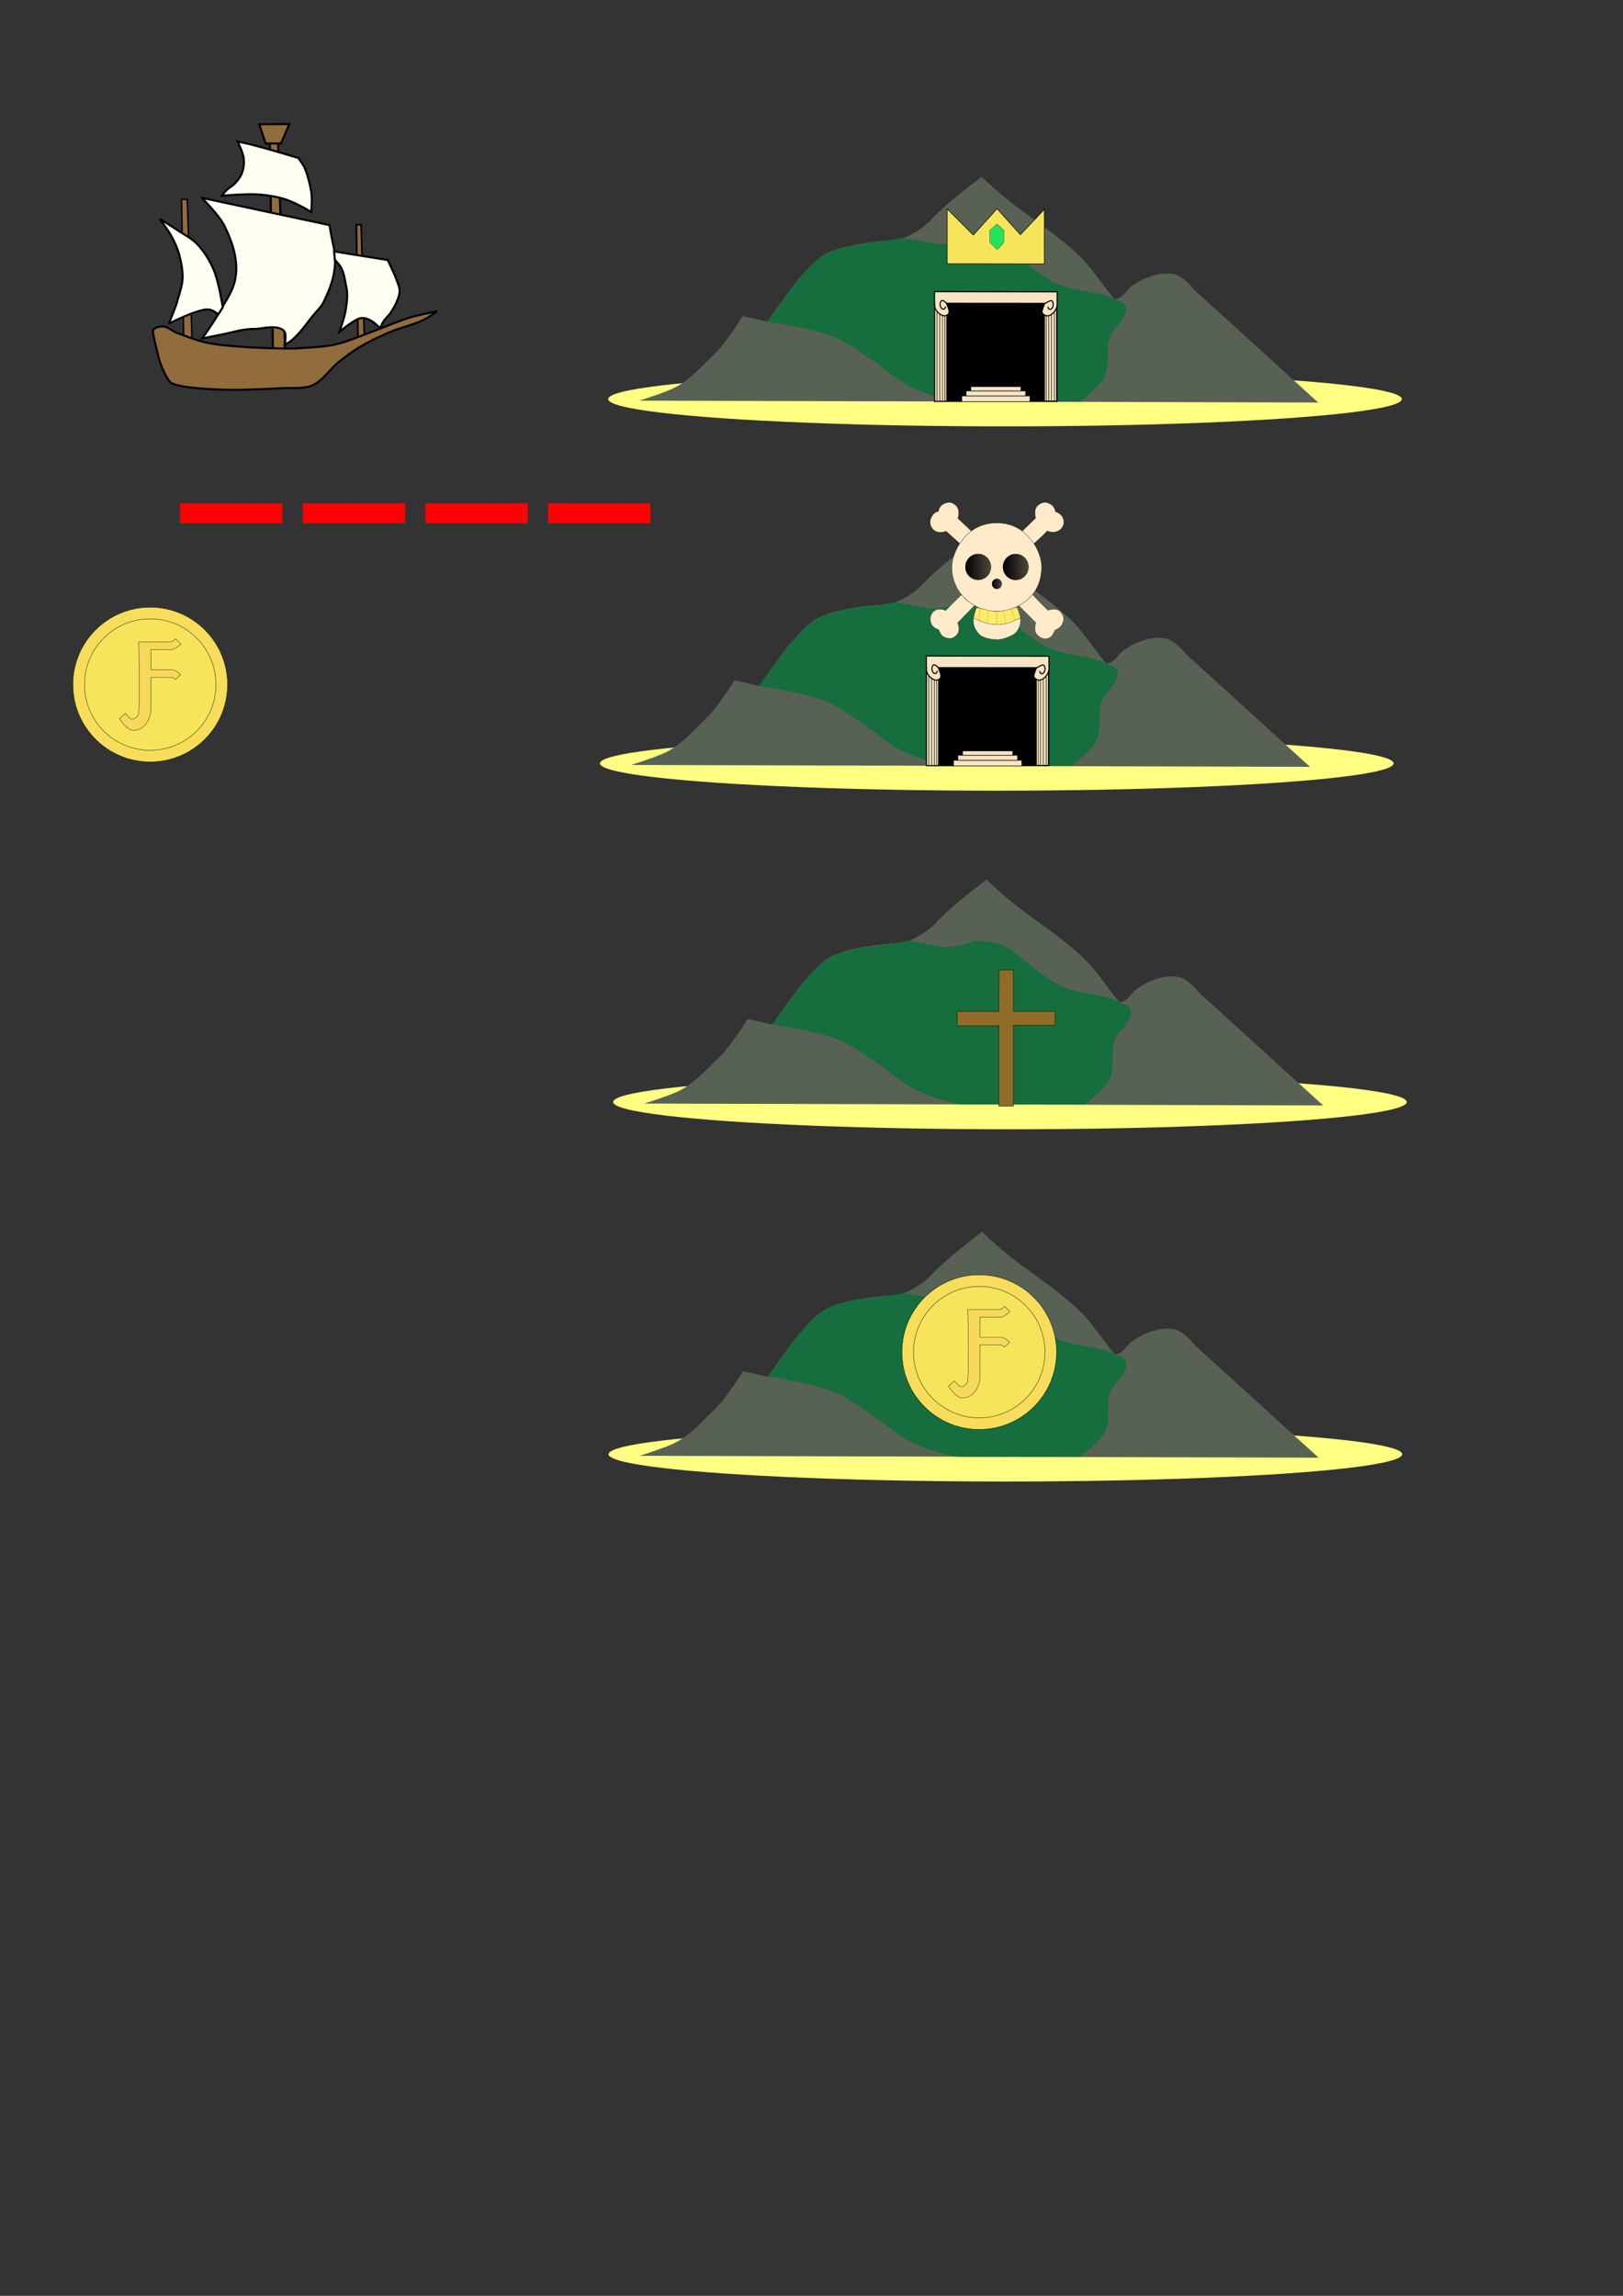 <?xml version="1.0" encoding="UTF-8" standalone="no"?>
<!-- Created with Inkscape (http://www.inkscape.org/) -->

<svg
   width="210mm"
   height="297mm"
   viewBox="0 0 210 297"
   version="1.1"
   id="svg19094"
   xml:space="preserve"
   sodipodi:docname="Nový dokument 3.2023_04_02_13_50_54.0.svg"
   inkscape:version="1.2.1 (9c6d41e410, 2022-07-14)"
   inkscape:export-filename="Desktop\PirateRPG_Mockup\Shop_Island_Map.svg"
   inkscape:export-xdpi="96"
   inkscape:export-ydpi="96"
   xmlns:inkscape="http://www.inkscape.org/namespaces/inkscape"
   xmlns:sodipodi="http://sodipodi.sourceforge.net/DTD/sodipodi-0.dtd"
   xmlns:xlink="http://www.w3.org/1999/xlink"
   xmlns="http://www.w3.org/2000/svg"
   xmlns:svg="http://www.w3.org/2000/svg"><rect x="0" y="0" width="210" height="297" fill="#333333" stroke="none"/><sodipodi:namedview
     id="namedview19096"
     pagecolor="#ffffff"
     bordercolor="#000000"
     borderopacity="0.25"
     inkscape:showpageshadow="2"
     inkscape:pageopacity="0.0"
     inkscape:pagecheckerboard="0"
     inkscape:deskcolor="#d1d1d1"
     inkscape:document-units="mm"
     showgrid="false"
     inkscape:lockguides="true"
     inkscape:zoom="1.087256"
     inkscape:cx="396.41078"
     inkscape:cy="349.5037"
     inkscape:window-width="1920"
     inkscape:window-height="1017"
     inkscape:window-x="-8"
     inkscape:window-y="-8"
     inkscape:window-maximized="1"
     inkscape:current-layer="layer1" /><defs
     id="defs19091"><linearGradient
       inkscape:collect="always"
       id="linearGradient64510"><stop
         style="stop-color:#000000;stop-opacity:1;"
         offset="0"
         id="stop64506" /><stop
         style="stop-color:#000000;stop-opacity:0.69;"
         offset="1"
         id="stop64508" /></linearGradient><linearGradient
       inkscape:collect="always"
       id="linearGradient64502"><stop
         style="stop-color:#000000;stop-opacity:1;"
         offset="0"
         id="stop64498" /><stop
         style="stop-color:#000000;stop-opacity:0.69;"
         offset="1"
         id="stop64500" /></linearGradient><linearGradient
       inkscape:collect="always"
       id="linearGradient64494"><stop
         style="stop-color:#000000;stop-opacity:1;"
         offset="0"
         id="stop64490" /><stop
         style="stop-color:#000000;stop-opacity:0.69;"
         offset="1"
         id="stop64492" /></linearGradient><linearGradient
       inkscape:collect="always"
       xlink:href="#linearGradient64494"
       id="linearGradient64496"
       x1="304.453"
       y1="-11.715"
       x2="317.582"
       y2="-11.715"
       gradientUnits="userSpaceOnUse" /><linearGradient
       inkscape:collect="always"
       xlink:href="#linearGradient64502"
       id="linearGradient64504"
       x1="318.896"
       y1="-33.989"
       x2="352.889"
       y2="-33.989"
       gradientUnits="userSpaceOnUse" /><linearGradient
       inkscape:collect="always"
       xlink:href="#linearGradient64510"
       id="linearGradient64512"
       x1="269.317"
       y1="-34.083"
       x2="303.31"
       y2="-34.083"
       gradientUnits="userSpaceOnUse" /></defs><g
     inkscape:label="Vrstva 1"
     inkscape:groupmode="layer"
     id="layer1"><path
       id="rect20905-9"
       style="vector-effect:non-scaling-stroke;fill:#916c3d;fill-opacity:1;stroke:#000000;stroke-width:0.184;stroke-dasharray:none;stroke-opacity:1;-inkscape-stroke:hairline"
       d="m 23.498,25.776 0.733,0.015 0.63,18.496 -1.09,-0.011 z"
       sodipodi:nodetypes="ccccc" /><path
       id="rect20905-9-0"
       style="vector-effect:non-scaling-stroke;fill:#916c3d;fill-opacity:1;stroke:#000000;stroke-width:0.225;stroke-dasharray:none;stroke-opacity:1;-inkscape-stroke:hairline"
       d="m 46.108,29.068 0.623,0.013 0.448,15.431 -0.84,0.26 z"
       sodipodi:nodetypes="ccccc" /><path
       id="rect20905"
       style="vector-effect:non-scaling-stroke;fill:#916c3d;fill-opacity:1;stroke:#000000;stroke-width:0.265;stroke-opacity:1;-inkscape-stroke:hairline"
       d="m 34.918,18.476 1.054,0.022 0.905,26.581 -1.567,-0.015 z"
       sodipodi:nodetypes="ccccc" /><path
       style="vector-effect:non-scaling-stroke;fill:#916c3d;fill-opacity:1;stroke:#000000;stroke-width:0.265;stroke-dasharray:none;stroke-opacity:1;-inkscape-stroke:hairline"
       d="m 19.797,42.764 c -0.077,0.289 0.454,2.432 0.837,3.861 0.211,0.789 1.079,2.663 1.475,2.892 1.454,0.84 7.404,0.92 8.017,0.92 2.535,0 6.888,-0.251 7.131,-0.251 0.243,0 2.149,0.11 3.103,-0.304 1.437,-0.624 2.302,-2.129 3.529,-3.103 0.82,-0.651 1.658,-1.285 2.555,-1.825 1.243,-0.748 2.562,-1.371 3.894,-1.947 1.507,-0.652 3.156,-0.965 4.624,-1.703 0.563,-0.283 1.582,-1.034 1.582,-1.034 0,0 -2.332,0.45 -3.468,0.791 -1.66,0.498 -3.237,1.238 -4.867,1.825 -1.635,0.589 -3.23,1.331 -4.928,1.703 -1.592,0.35 -4.502,0.426 -4.867,0.487 -0.365,0.061 -4.466,-0.022 -6.692,-0.183 -1.731,-0.125 -3.477,-0.232 -5.171,-0.608 -1.243,-0.276 -2.297,-0.737 -3.624,-1.203 -0.668,-0.234 -1.24,-0.893 -1.947,-0.852 -0.281,0.016 -1.07,0.116 -1.182,0.533 z"
       id="path20791"
       sodipodi:nodetypes="sssssssssscsssssssss" /><path
       style="vector-effect:non-scaling-stroke;fill:#fffff2;fill-opacity:1;stroke:#000000;stroke-width:0.265;stroke-dasharray:none;stroke-opacity:1;-inkscape-stroke:hairline"
       d="m 26.112,25.596 16.519,3.528 c 0,0 0.274,1.643 0.516,2.71 0.178,0.784 0.229,1.606 0.194,2.409 -0.073,1.666 -0.728,3.3 -1.441,4.775 -0.376,0.777 -0.81,1.065 -1.592,2.043 -0.619,0.775 -1.352,1.874 -2.452,2.861 -0.529,0.475 -1.032,0.645 -1.032,0.645 0,0 0.326,-1.343 -0.086,-1.764 -0.855,-0.873 -2.947,-0.258 -3.657,-0.258 -1.85,0 -2.868,0.447 -4.302,0.71 -0.84,0.154 -2.624,0.538 -2.624,0.538 0,0 1.324,-1.854 1.893,-2.839 1.444,-2.501 2.312,-3.559 2.495,-5.592 0.189,-2.103 -0.568,-4.26 -1.506,-6.152 -0.688,-1.388 -2.925,-3.614 -2.925,-3.614 z"
       id="path20847"
       sodipodi:nodetypes="ccssssscssscsssc" /><path
       style="vector-effect:non-scaling-stroke;fill:#fffff2;fill-opacity:1;stroke:#000000;stroke-width:0.265;stroke-dasharray:none;stroke-opacity:1;-inkscape-stroke:hairline"
       d="m 28.679,25.334 c 0.183,-0.03 3.146,-0.29 4.715,-0.183 1.161,0.079 2.324,0.27 3.437,0.608 0.795,0.241 1.541,0.628 2.281,1.004 0.397,0.201 1.156,0.669 1.156,0.669 0,0 0.151,-1.722 0.015,-2.555 -0.166,-1.02 -0.428,-2.011 -0.783,-2.981 -0.187,-0.511 -0.905,-1.46 -0.905,-1.46 0,0 -3.011,-0.882 -3.194,-0.943 -0.183,-0.061 -2.951,-0.821 -3.133,-0.852 -0.183,-0.03 -1.521,-0.335 -1.521,-0.335 0,0 0.706,1.419 0.791,2.19 0.071,0.64 -0.014,1.315 -0.243,1.916 -0.198,0.518 -0.563,0.965 -0.943,1.369 -0.282,0.3 -0.673,0.478 -0.973,0.76 -0.256,0.241 -0.7,0.791 -0.7,0.791 z"
       id="path20849"
       sodipodi:nodetypes="cssscsscsscssssc" /><path
       style="vector-effect:non-scaling-stroke;fill:#916c3d;fill-opacity:1;stroke:#000000;stroke-width:0.265;stroke-dasharray:none;stroke-opacity:1;-inkscape-stroke:hairline"
       d="m 34.361,18.552 1.99,0.011 1.097,-2.517 -3.904,0.032 z"
       id="path20851"
       sodipodi:nodetypes="ccccc" /><path
       style="vector-effect:non-scaling-stroke;fill:#fffff2;fill-opacity:1;stroke:#000000;stroke-width:0.265;stroke-dasharray:none;stroke-opacity:1;-inkscape-stroke:hairline"
       d="m 21.853,41.857 c 0,0 2.385,-1.182 3.657,-1.549 0.516,-0.149 1.061,-0.343 1.592,-0.258 0.431,0.069 1.161,0.602 1.161,0.602 l 0.559,-0.903 c 0,0 -0.513,-3.299 -1.161,-4.818 -0.521,-1.222 -1.233,-2.395 -2.151,-3.355 -0.704,-0.736 -1.649,-1.196 -2.495,-1.764 -0.776,-0.521 -2.366,-1.506 -2.366,-1.506 0,0 1.08,1.416 1.506,2.194 0.425,0.778 0.8,1.596 1.032,2.452 0.285,1.047 0.487,2.143 0.43,3.226 -0.051,0.972 -0.688,2.667 -0.688,2.839 0,0.172 -1.075,2.839 -1.075,2.839 z"
       id="path21169"
       sodipodi:nodetypes="cssccssscssssc" /><path
       style="vector-effect:non-scaling-stroke;fill:#fffff2;fill-opacity:1;stroke:#000000;stroke-width:0.265;stroke-dasharray:none;stroke-opacity:1;-inkscape-stroke:hairline"
       d="m 50.16,33.64 c 0,0 0.843,1.693 1.161,2.581 0.166,0.462 0.387,0.929 0.387,1.42 0,0.49 -0.199,0.966 -0.387,1.42 -0.221,0.534 -0.527,1.033 -0.86,1.506 -0.228,0.324 -0.552,0.575 -0.774,0.903 -0.208,0.308 -0.516,0.989 -0.516,0.989 0,0 -0.639,-0.667 -1.075,-0.925 -0.398,-0.236 -0.874,-0.446 -1.334,-0.387 -0.529,0.067 -0.944,0.397 -1.377,0.667 -0.494,0.308 -1.463,1.118 -1.463,1.118 0,0 0.646,-1.826 0.796,-2.753 0.161,-0.992 0.311,-2.051 0.097,-3.033 -0.224,-1.026 -0.259,-1.762 -0.71,-2.57 -0.198,-0.355 -0.785,-0.979 -0.785,-0.979 l -0.086,-1.075 c 0,0 1.749,0.288 2.624,0.43 1.433,0.232 4.302,0.688 4.302,0.688 z"
       id="path21323"
       sodipodi:nodetypes="cssssscssscsssccsc" /><g
       id="g6821"
       inkscape:export-filename="Desktop\PirateRPG_Mockup\King_Island_Map.svg"
       inkscape:export-xdpi="96"
       inkscape:export-ydpi="96"><ellipse
         style="fill:#ffff82;fill-opacity:1;stroke:none;stroke-width:0.132;stroke-dasharray:none;stroke-opacity:1"
         id="path5099"
         cx="130.037"
         cy="51.628"
         rx="51.347"
         ry="3.529" /><g
         id="g24175"
         transform="translate(215.093,130.432)"
         style="stroke:none"><path
           style="fill:#586254;fill-opacity:1;stroke:none;stroke-width:0.265;stroke-dasharray:none;stroke-opacity:1"
           d="m -132.382,-78.602 87.849,0.243 -16.061,-14.601 c 0,0 -1.299,-1.746 -2.604,-2.003 -1.815,-0.358 -3.815,0.434 -5.354,1.46 -0.77,0.513 -1.307,1.76 -2.263,1.76 -0.355,0 -2.736,-3.737 -4.38,-5.354 -3.17,-3.118 -7.066,-5.406 -10.464,-8.274 -0.834,-0.704 -2.433,-2.19 -2.433,-2.19 0,0 -4.55,3.381 -6.57,5.597 -1.031,1.131 -2.92,2.19 -3.894,2.434 -0.973,0.243 -6.817,0.385 -9.734,1.947 -1.821,0.974 -4.38,4.38 -4.38,4.38 l -3.164,4.38 -3.164,-0.73 c 0,0 -2.145,3.528 -3.772,5.05 -1.698,1.587 -2.828,3.022 -4.867,4.137 -1.21,0.661 -4.745,1.764 -4.745,1.764 z"
           id="path22063"
           sodipodi:nodetypes="cccssssscssscccssc" /><path
           style="fill:#166d3d;fill-opacity:1;stroke:none;stroke-width:0.265;stroke-dasharray:none;stroke-opacity:1"
           d="m -115.834,-88.823 c 0,0 5.859,0.849 8.578,1.947 1.78,0.719 3.321,1.93 4.928,2.981 1.62,1.059 3.037,2.436 4.745,3.346 1.303,0.694 2.724,1.153 4.137,1.582 0.697,0.212 2.129,0.487 2.129,0.487 h 15.939 c 0,0 2.557,-1.904 3.224,-3.285 0.711,-1.472 0.121,-3.306 0.608,-4.867 0.457,-1.463 2.384,-2.565 2.129,-4.076 -0.079,-0.467 -0.91,-0.78 -1.445,-1.034 -2.408,-1.147 -5.316,-0.956 -7.718,-2.117 -2.137,-1.033 -5.499,-4.088 -5.743,-4.21 -0.243,-0.122 -1.46,-1.582 -5.11,-1.582 -0.49,0 -3.01,1.179 -5.05,0.669 -0.243,-0.061 -3.65,-0.669 -3.65,-0.669 0,0 -4.198,0.669 -4.441,0.669 -0.243,0 -2.787,0.247 -4.806,1.034 -0.745,0.291 -1.454,0.704 -2.068,1.217 -0.905,0.755 -1.743,1.725 -2.495,2.634 -0.874,1.057 -2.372,3.267 -2.372,3.267 z"
           id="path22119"
           sodipodi:nodetypes="cssssccsssssssscsssscc" /></g></g><g
       id="g6821-9"
       transform="translate(0.051,136.501)"><ellipse
         style="fill:#ffff82;fill-opacity:1;stroke:none;stroke-width:0.132;stroke-dasharray:none;stroke-opacity:1"
         id="path5099-0"
         cx="130.037"
         cy="51.628"
         rx="51.347"
         ry="3.529" /><g
         id="g24175-3"
         transform="translate(215.093,130.432)"
         style="stroke:none"><path
           style="fill:#586254;fill-opacity:1;stroke:none;stroke-width:0.265;stroke-dasharray:none;stroke-opacity:1"
           d="m -132.382,-78.602 87.849,0.243 -16.061,-14.601 c 0,0 -1.299,-1.746 -2.604,-2.003 -1.815,-0.358 -3.815,0.434 -5.354,1.46 -0.77,0.513 -1.307,1.76 -2.263,1.76 -0.355,0 -2.736,-3.737 -4.38,-5.354 -3.17,-3.118 -7.066,-5.406 -10.464,-8.274 -0.834,-0.704 -2.433,-2.19 -2.433,-2.19 0,0 -4.55,3.381 -6.57,5.597 -1.031,1.131 -2.92,2.19 -3.894,2.434 -0.973,0.243 -6.817,0.385 -9.734,1.947 -1.821,0.974 -4.38,4.38 -4.38,4.38 l -3.164,4.38 -3.164,-0.73 c 0,0 -2.145,3.528 -3.772,5.05 -1.698,1.587 -2.828,3.022 -4.867,4.137 -1.21,0.661 -4.745,1.764 -4.745,1.764 z"
           id="path22063-9"
           sodipodi:nodetypes="cccssssscssscccssc" /><path
           style="fill:#166d3d;fill-opacity:1;stroke:none;stroke-width:0.265;stroke-dasharray:none;stroke-opacity:1"
           d="m -115.834,-88.823 c 0,0 5.859,0.849 8.578,1.947 1.78,0.719 3.321,1.93 4.928,2.981 1.62,1.059 3.037,2.436 4.745,3.346 1.303,0.694 2.724,1.153 4.137,1.582 0.697,0.212 2.129,0.487 2.129,0.487 h 15.939 c 0,0 2.557,-1.904 3.224,-3.285 0.711,-1.472 0.121,-3.306 0.608,-4.867 0.457,-1.463 2.384,-2.565 2.129,-4.076 -0.079,-0.467 -0.91,-0.78 -1.445,-1.034 -2.408,-1.147 -5.316,-0.956 -7.718,-2.117 -2.137,-1.033 -5.499,-4.088 -5.743,-4.21 -0.243,-0.122 -1.46,-1.582 -5.11,-1.582 -0.49,0 -3.01,1.179 -5.05,0.669 -0.243,-0.061 -3.65,-0.669 -3.65,-0.669 0,0 -4.198,0.669 -4.441,0.669 -0.243,0 -2.787,0.247 -4.806,1.034 -0.745,0.291 -1.454,0.704 -2.068,1.217 -0.905,0.755 -1.743,1.725 -2.495,2.634 -0.874,1.057 -2.372,3.267 -2.372,3.267 z"
           id="path22119-22"
           sodipodi:nodetypes="cssssccsssssssscsssscc" /></g></g><g
       id="g414"
       transform="translate(23.283,-16.933)"
       style="stroke:none"><g
         id="g24236"
         transform="matrix(0.378,0,0,0.378,-10.106,50.234)"
         style="stroke:none"><g
           id="g24232"
           style="stroke:none"><rect
             style="fill:#ff0000;fill-opacity:1;stroke:none;stroke-width:0.265;stroke-dasharray:none;stroke-opacity:1"
             id="rect24229"
             width="35.042"
             height="6.814"
             x="26.768"
             y="84.199" /></g></g><g
         id="g24236-8"
         transform="matrix(0.378,0,0,0.378,5.769,50.234)"
         style="stroke:none"><g
           id="g24232-8"
           style="stroke:none"><rect
             style="fill:#ff0000;fill-opacity:1;stroke:none;stroke-width:0.265;stroke-dasharray:none;stroke-opacity:1"
             id="rect24229-8"
             width="35.042"
             height="6.814"
             x="26.768"
             y="84.199" /></g></g><g
         id="g24236-2"
         transform="matrix(0.378,0,0,0.378,21.644,50.234)"
         style="stroke:none"><g
           id="g24232-4"
           style="stroke:none"><rect
             style="fill:#ff0000;fill-opacity:1;stroke:none;stroke-width:0.265;stroke-dasharray:none;stroke-opacity:1"
             id="rect24229-80"
             width="35.042"
             height="6.814"
             x="26.768"
             y="84.199" /></g></g><g
         id="g24236-8-4"
         transform="matrix(0.378,0,0,0.378,37.519,50.234)"
         style="stroke:none"><g
           id="g24232-8-4"
           style="stroke:none"><rect
             style="fill:#ff0000;fill-opacity:1;stroke:none;stroke-width:0.265;stroke-dasharray:none;stroke-opacity:1"
             id="rect24229-8-2"
             width="35.042"
             height="6.814"
             x="26.768"
             y="84.199" /></g></g></g><g
       id="g4477"
       transform="matrix(0.539,0,0,0.539,88.605,-22.949)"><rect
         style="fill:#000000;fill-opacity:1;stroke:none;stroke-width:0.265;stroke-dasharray:none;stroke-opacity:1"
         id="rect1664"
         width="29.597"
         height="26.499"
         x="59.882"
         y="112.537" /><rect
         style="fill:#f7e4c3;fill-opacity:1;stroke:#000000;stroke-width:0.258;stroke-dasharray:none;stroke-opacity:1"
         id="rect1800"
         width="2.952"
         height="23.494"
         x="59.965"
         y="115.416" /><rect
         style="fill:#f7e4c3;fill-opacity:1;stroke:#000000;stroke-width:0.258;stroke-dasharray:none;stroke-opacity:1"
         id="rect1800-3"
         width="2.952"
         height="23.494"
         x="-89.277"
         y="115.373"
         transform="scale(-1,1)" /><path
         style="fill:#f7e4c3;fill-opacity:1;stroke:#000000;stroke-width:0.265;stroke-dasharray:none;stroke-opacity:1"
         d="m 62.807,115.376 c 0,0 0.696,1.516 0.648,2.041 -0.053,0.578 -0.501,0.902 -1.078,0.971 -1.215,-0.091 -2.327,-1.34 -2.388,-2.409 -0.066,-1.347 -0.043,-3.398 -0.043,-3.398 l 29.446,0.043 c 0,0 -0.005,1.871 0,3.011 0.005,1.201 -1.125,2.674 -2.323,2.753 -0.425,0.028 -1.213,-0.427 -1.296,-0.845 -0.105,-0.528 0.652,-2.148 0.652,-2.148 z"
         id="path1720"
         sodipodi:nodetypes="csccccssscc" /><path
         style="fill:#f7e4c3;fill-opacity:1;stroke:#000000;stroke-width:0.132;stroke-dasharray:none;stroke-opacity:1"
         d="M 88.714,138.735 V 117.312"
         id="path1930-0" /><path
         style="fill:none;fill-opacity:1;stroke:#000000;stroke-width:0.265;stroke-dasharray:none;stroke-opacity:1"
         d="m 86.443,115.455 c 0,0 1.332,-0.959 1.707,-0.658 0.397,0.319 0.448,1.524 -0.167,1.929 -0.701,0.462 -0.819,-0.547 -0.819,-0.547"
         id="path1724"
         sodipodi:nodetypes="cssc" /><path
         style="fill:none;fill-opacity:0;stroke:#000000;stroke-width:0.265;stroke-dasharray:none;stroke-opacity:1"
         d="m 62.939,115.442 c 0,0 -0.967,-0.989 -1.342,-0.688 -0.397,0.319 -0.448,1.524 0.167,1.929 0.701,0.462 0.819,-0.547 0.819,-0.547"
         id="path1724-8"
         sodipodi:nodetypes="cssc" /><path
         style="fill:#f7e4c3;fill-opacity:1;stroke:#000000;stroke-width:0.132;stroke-dasharray:none;stroke-opacity:1"
         d="M 60.527,138.778 V 117.355"
         id="path1930" /><path
         style="fill:#f7e4c3;fill-opacity:1;stroke:#000000;stroke-width:0.132;stroke-dasharray:none;stroke-opacity:1"
         d="m 61.215,117.849 v 21.101"
         id="path1932" /><path
         style="fill:#f7e4c3;fill-opacity:1;stroke:#000000;stroke-width:0.132;stroke-dasharray:none;stroke-opacity:1"
         d="m 61.882,118.204 v 20.756"
         id="path1932-5" /><path
         style="fill:#f7e4c3;fill-opacity:1;stroke:#000000;stroke-width:0.132;stroke-dasharray:none;stroke-opacity:1"
         d="m 62.441,118.376 v 20.627"
         id="path1932-5-3" /><path
         style="fill:#f7e4c3;fill-opacity:1;stroke:#000000;stroke-width:0.132;stroke-dasharray:none;stroke-opacity:1"
         d="m 88.026,117.806 v 21.101"
         id="path1932-6" /><path
         style="fill:#f7e4c3;fill-opacity:1;stroke:#000000;stroke-width:0.132;stroke-dasharray:none;stroke-opacity:1"
         d="m 87.359,118.161 v 20.756"
         id="path1932-5-35" /><path
         style="fill:#f7e4c3;fill-opacity:1;stroke:#000000;stroke-width:0.132;stroke-dasharray:none;stroke-opacity:1"
         d="m 86.8,118.333 v 20.627"
         id="path1932-5-3-3" /><rect
         style="fill:#f7e4c3;fill-opacity:1;stroke:#000000;stroke-width:0.132;stroke-dasharray:none;stroke-opacity:1"
         id="rect2141"
         width="16.39"
         height="1.377"
         x="66.485"
         y="137.616" /><rect
         style="fill:#f7e4c3;fill-opacity:1;stroke:#000000;stroke-width:0.115;stroke-dasharray:none;stroke-opacity:1"
         id="rect2141-3"
         width="14.299"
         height="1.201"
         x="67.531"
         y="136.405" /><rect
         style="fill:#f7e4c3;fill-opacity:1;stroke:#000000;stroke-width:0.097;stroke-dasharray:none;stroke-opacity:1"
         id="rect2141-3-8"
         width="11.995"
         height="1.007"
         x="68.683"
         y="135.381" /></g><g
       id="g4995"
       transform="translate(53.902,-77.261)"><g
         id="g4999"
         transform="matrix(0.564,0,0,0.564,35.073,28.127)"><path
           style="fill:#f7e45b;fill-opacity:1;stroke:#000000;stroke-width:0.132;stroke-dasharray:none;stroke-opacity:1"
           d="M 59.538,147.597 V 135.035 l 6.001,6.001 5.442,-6.044 5.356,5.958 5.506,-5.808 v 12.497 z"
           id="path4481"
           sodipodi:nodetypes="cccccccc" /><path
           style="fill:#23e45b;fill-opacity:1;stroke:#000000;stroke-width:0.049;stroke-dasharray:none;stroke-opacity:1"
           d="m 70.978,138.483 -1.665,1.472 v 2.765 l 1.722,1.695 1.529,-1.684 v -2.776 z"
           id="path4591"
           sodipodi:nodetypes="ccccccc" /></g></g><g
       id="g64717"
       inkscape:export-filename="Pirate_Island_Map.svg"
       inkscape:export-xdpi="96"
       inkscape:export-ydpi="96"><g
         id="g6821-3"
         transform="translate(-1.062,47.131)"><ellipse
           style="fill:#ffff82;fill-opacity:1;stroke:none;stroke-width:0.132;stroke-dasharray:none;stroke-opacity:1"
           id="path5099-6"
           cx="130.037"
           cy="51.628"
           rx="51.347"
           ry="3.529" /><g
           id="g24175-8"
           transform="translate(215.093,130.432)"
           style="stroke:none"><path
             style="fill:#586254;fill-opacity:1;stroke:none;stroke-width:0.265;stroke-dasharray:none;stroke-opacity:1"
             d="m -132.382,-78.602 87.849,0.243 -16.061,-14.601 c 0,0 -1.299,-1.746 -2.604,-2.003 -1.815,-0.358 -3.815,0.434 -5.354,1.46 -0.77,0.513 -1.307,1.76 -2.263,1.76 -0.355,0 -2.736,-3.737 -4.38,-5.354 -3.17,-3.118 -7.066,-5.406 -10.464,-8.274 -0.834,-0.704 -2.433,-2.19 -2.433,-2.19 0,0 -4.55,3.381 -6.57,5.597 -1.031,1.131 -2.92,2.19 -3.894,2.434 -0.973,0.243 -6.817,0.385 -9.734,1.947 -1.821,0.974 -4.38,4.38 -4.38,4.38 l -3.164,4.38 -3.164,-0.73 c 0,0 -2.145,3.528 -3.772,5.05 -1.698,1.587 -2.828,3.022 -4.867,4.137 -1.21,0.661 -4.745,1.764 -4.745,1.764 z"
             id="path22063-7"
             sodipodi:nodetypes="cccssssscssscccssc" /><path
             style="fill:#166d3d;fill-opacity:1;stroke:none;stroke-width:0.265;stroke-dasharray:none;stroke-opacity:1"
             d="m -115.834,-88.823 c 0,0 5.859,0.849 8.578,1.947 1.78,0.719 3.321,1.93 4.928,2.981 1.62,1.059 3.037,2.436 4.745,3.346 1.303,0.694 2.724,1.153 4.137,1.582 0.697,0.212 2.129,0.487 2.129,0.487 h 15.939 c 0,0 2.557,-1.904 3.224,-3.285 0.711,-1.472 0.121,-3.306 0.608,-4.867 0.457,-1.463 2.384,-2.565 2.129,-4.076 -0.079,-0.467 -0.91,-0.78 -1.445,-1.034 -2.408,-1.147 -5.316,-0.956 -7.718,-2.117 -2.137,-1.033 -5.499,-4.088 -5.743,-4.21 -0.243,-0.122 -1.46,-1.582 -5.11,-1.582 -0.49,0 -3.01,1.179 -5.05,0.669 -0.243,-0.061 -3.65,-0.669 -3.65,-0.669 0,0 -4.198,0.669 -4.441,0.669 -0.243,0 -2.787,0.247 -4.806,1.034 -0.745,0.291 -1.454,0.704 -2.068,1.217 -0.905,0.755 -1.743,1.725 -2.495,2.634 -0.874,1.057 -2.372,3.267 -2.372,3.267 z"
             id="path22119-2"
             sodipodi:nodetypes="cssssccsssssssscsssscc" /></g></g><g
         id="g4477-3"
         transform="matrix(0.539,0,0,0.539,87.543,24.183)"><rect
           style="fill:#000000;fill-opacity:1;stroke:none;stroke-width:0.265;stroke-dasharray:none;stroke-opacity:1"
           id="rect1664-8"
           width="29.597"
           height="26.499"
           x="59.882"
           y="112.537" /><rect
           style="fill:#f7e4c3;fill-opacity:1;stroke:#000000;stroke-width:0.258;stroke-dasharray:none;stroke-opacity:1"
           id="rect1800-33"
           width="2.952"
           height="23.494"
           x="59.965"
           y="115.416" /><rect
           style="fill:#f7e4c3;fill-opacity:1;stroke:#000000;stroke-width:0.258;stroke-dasharray:none;stroke-opacity:1"
           id="rect1800-3-6"
           width="2.952"
           height="23.494"
           x="-89.277"
           y="115.373"
           transform="scale(-1,1)" /><path
           style="fill:#f7e4c3;fill-opacity:1;stroke:#000000;stroke-width:0.265;stroke-dasharray:none;stroke-opacity:1"
           d="m 62.807,115.376 c 0,0 0.696,1.516 0.648,2.041 -0.053,0.578 -0.501,0.902 -1.078,0.971 -1.215,-0.091 -2.327,-1.34 -2.388,-2.409 -0.066,-1.347 -0.043,-3.398 -0.043,-3.398 l 29.446,0.043 c 0,0 -0.005,1.871 0,3.011 0.005,1.201 -1.125,2.674 -2.323,2.753 -0.425,0.028 -1.213,-0.427 -1.296,-0.845 -0.105,-0.528 0.652,-2.148 0.652,-2.148 z"
           id="path1720-2"
           sodipodi:nodetypes="csccccssscc" /><path
           style="fill:#f7e4c3;fill-opacity:1;stroke:#000000;stroke-width:0.132;stroke-dasharray:none;stroke-opacity:1"
           d="M 88.714,138.735 V 117.312"
           id="path1930-0-3" /><path
           style="fill:none;fill-opacity:1;stroke:#000000;stroke-width:0.265;stroke-dasharray:none;stroke-opacity:1"
           d="m 86.443,115.455 c 0,0 1.332,-0.959 1.707,-0.658 0.397,0.319 0.448,1.524 -0.167,1.929 -0.701,0.462 -0.819,-0.547 -0.819,-0.547"
           id="path1724-3"
           sodipodi:nodetypes="cssc" /><path
           style="fill:none;fill-opacity:0;stroke:#000000;stroke-width:0.265;stroke-dasharray:none;stroke-opacity:1"
           d="m 62.939,115.442 c 0,0 -0.967,-0.989 -1.342,-0.688 -0.397,0.319 -0.448,1.524 0.167,1.929 0.701,0.462 0.819,-0.547 0.819,-0.547"
           id="path1724-8-7"
           sodipodi:nodetypes="cssc" /><path
           style="fill:#f7e4c3;fill-opacity:1;stroke:#000000;stroke-width:0.132;stroke-dasharray:none;stroke-opacity:1"
           d="M 60.527,138.778 V 117.355"
           id="path1930-9" /><path
           style="fill:#f7e4c3;fill-opacity:1;stroke:#000000;stroke-width:0.132;stroke-dasharray:none;stroke-opacity:1"
           d="m 61.215,117.849 v 21.101"
           id="path1932-56" /><path
           style="fill:#f7e4c3;fill-opacity:1;stroke:#000000;stroke-width:0.132;stroke-dasharray:none;stroke-opacity:1"
           d="m 61.882,118.204 v 20.756"
           id="path1932-5-1" /><path
           style="fill:#f7e4c3;fill-opacity:1;stroke:#000000;stroke-width:0.132;stroke-dasharray:none;stroke-opacity:1"
           d="m 62.441,118.376 v 20.627"
           id="path1932-5-3-5" /><path
           style="fill:#f7e4c3;fill-opacity:1;stroke:#000000;stroke-width:0.132;stroke-dasharray:none;stroke-opacity:1"
           d="m 88.026,117.806 v 21.101"
           id="path1932-6-5" /><path
           style="fill:#f7e4c3;fill-opacity:1;stroke:#000000;stroke-width:0.132;stroke-dasharray:none;stroke-opacity:1"
           d="m 87.359,118.161 v 20.756"
           id="path1932-5-35-8" /><path
           style="fill:#f7e4c3;fill-opacity:1;stroke:#000000;stroke-width:0.132;stroke-dasharray:none;stroke-opacity:1"
           d="m 86.8,118.333 v 20.627"
           id="path1932-5-3-3-8" /><rect
           style="fill:#f7e4c3;fill-opacity:1;stroke:#000000;stroke-width:0.132;stroke-dasharray:none;stroke-opacity:1"
           id="rect2141-6"
           width="16.39"
           height="1.377"
           x="66.485"
           y="137.616" /><rect
           style="fill:#f7e4c3;fill-opacity:1;stroke:#000000;stroke-width:0.115;stroke-dasharray:none;stroke-opacity:1"
           id="rect2141-3-6"
           width="14.299"
           height="1.201"
           x="67.531"
           y="136.405" /><rect
           style="fill:#f7e4c3;fill-opacity:1;stroke:#000000;stroke-width:0.097;stroke-dasharray:none;stroke-opacity:1"
           id="rect2141-3-8-1"
           width="11.995"
           height="1.007"
           x="68.683"
           y="135.381" /></g><g
         id="g64537"
         transform="matrix(0.098,0,0,0.098,98.505,76.68)"><path
           style="display:inline;fill:#ffebca;fill-opacity:1;stroke:#000000;stroke-width:0.265;stroke-opacity:1"
           d="m 251.652,-34.767 c 0.29,-17.838 17.425,-57.282 59.147,-57.282 41.048,-0.14 59.26,38.373 59.223,57.516 -0.083,43.604 -36.293,58.618 -58.574,59.297 -30.698,-0.283 -60.375,-23.89 -59.796,-59.531 z"
           id="path913"
           sodipodi:nodetypes="scscs" /><path
           id="path1069"
           style="display:inline;fill:url(#linearGradient64512);fill-opacity:1;stroke:#000000;stroke-width:0.317;stroke-opacity:1"
           d="m 303.152,-34.083 a 16.838,17.119 0 0 1 -16.838,17.119 16.838,17.119 0 0 1 -16.838,-17.119 16.838,17.119 0 0 1 16.838,-17.119 16.838,17.119 0 0 1 16.838,17.119 z" /><path
           id="path1069-6"
           style="display:inline;fill:url(#linearGradient64504);fill-opacity:1;stroke:#000000;stroke-width:0.317;stroke-opacity:1"
           d="m 352.73,-33.989 a 16.838,17.119 0 0 1 -16.838,17.119 16.838,17.119 0 0 1 -16.838,-17.119 16.838,17.119 0 0 1 16.838,-17.119 16.838,17.119 0 0 1 16.838,17.119 z" /><path
           id="path1093"
           style="display:inline;fill:url(#linearGradient64496);fill-opacity:1;stroke:#000000;stroke-width:0.363;stroke-opacity:1"
           d="m 317.401,-11.715 a 6.383,6.582 0 0 1 -6.383,6.582 6.383,6.582 0 0 1 -6.383,-6.582 6.383,6.582 0 0 1 6.383,-6.582 6.383,6.582 0 0 1 6.383,6.582 z" /><path
           style="display:inline;fill:#ffebca;fill-opacity:1;stroke:#000000;stroke-width:0.265;stroke-opacity:1"
           d="m 342.207,33.417 c -9.413,3.198 -17.42,8.428 -30.87,8.629 -20.496,-1.27 -27.576,-8.337 -31.188,-9.065 -0.464,5.91 -0.741,13.431 8.214,22.408 4.513,4.149 15.497,6.549 23.68,6.482 9.579,-0.078 21.101,-6.879 21.101,-6.879 8.125,-5.387 9.665,-16.108 9.063,-21.576 z"
           id="path1005"
           sodipodi:nodetypes="ccccssc" /><path
           style="display:inline;fill:#ffeb68;fill-opacity:1;stroke:#000000;stroke-width:0.265;stroke-opacity:1"
           d="m 284.443,19.362 c 14.047,3.711 20.693,5.448 26.567,5.519 5.579,0.067 14.094,-2.198 26.473,-5.893 2.167,4.724 3.446,8.513 4.677,14.172 -9.76,4.209 -18.195,9.288 -30.683,8.933 -13.665,-0.388 -17.867,-2.853 -31.15,-8.7 0.843,-5.008 1.553,-8.825 4.116,-14.032 z"
           id="path1024"
           sodipodi:nodetypes="csccscc" /><path
           style="fill:#ffebca;fill-opacity:1;stroke:#000000;stroke-width:0.265;stroke-opacity:1"
           d="m 264.425,2.524 c 5.137,6.423 7.07,8.17 17.119,14.359 l -22.357,22.778 c 0,0 4.446,9.838 -0.935,15.748 -4.894,5.375 -10.161,6.679 -18.148,2.339 -3.207,-1.743 -5.987,-9.167 -5.987,-9.167 0,0 -7.063,-1.32 -9.916,-7.951 -1.739,-4.042 -1.74,-11.003 2.806,-15.528 6.377,-6.348 16.392,-1.684 16.392,-1.684 6.86,-6.922 9.161,-9.434 21.025,-20.893 z"
           id="path1045"
           sodipodi:nodetypes="cccsscsscc" /><path
           style="fill:#ffebca;fill-opacity:1;stroke:#000000;stroke-width:0.265;stroke-opacity:1"
           d="m 358.025,2.319 c -5.687,7.111 -12.092,11.519 -18.037,14.753 l 22.542,22.583 c 0,0 -3.744,9.885 1.637,15.795 4.894,5.375 11.588,7.123 17.75,3.064 3.048,-2.008 5.823,-9.238 5.823,-9.238 0,0 7.404,-2.397 9.962,-8.606 1.934,-4.693 2.403,-9.537 -2.479,-15.341 -5.298,-6.298 -16.813,-2.105 -16.813,-2.105 -6.86,-6.922 -8.708,-8.369 -20.385,-20.904 z"
           id="path1045-8"
           sodipodi:nodetypes="cccsscsscc" /><path
           style="fill:#ffebca;fill-opacity:1;stroke:#000000;stroke-width:0.265;stroke-opacity:1"
           d="m 262.148,-64.934 c 4.159,-6.255 7.543,-10.77 15.236,-16.373 l -17.834,-16.875 c 0,0 3.62,-10.605 -2.465,-16.744 -5.118,-5.163 -10.728,-5.572 -17.473,-1.65 -5.133,2.985 -5.727,9.332 -5.727,9.332 0,0 -5.847,0.061 -9.689,8.227 -2.235,4.751 -1.661,11.496 3.054,15.846 6.889,6.355 16.782,1.875 16.782,1.875 7.052,6.727 5.933,5.241 18.115,16.362 z"
           id="path1045-7"
           sodipodi:nodetypes="cccsscsscc" /><path
           style="fill:#ffebca;fill-opacity:1;stroke:#000000;stroke-width:0.265;stroke-opacity:1"
           d="m 359.968,-64.82 c -5.177,-6.612 -6.843,-9.511 -15.374,-16.506 l 17.718,-17.38 c 0,0 -3.383,-10.415 2.347,-15.987 4.924,-4.788 10.891,-6.514 18.233,-1.533 4.604,3.123 5.575,9.423 5.575,9.423 0,0 7.029,1.471 9.751,8.157 1.95,4.788 1.846,9.907 -2.897,14.666 -7.192,7.217 -17.921,2.436 -17.921,2.436 -5.351,5.943 -6.902,6.937 -17.433,16.723 z"
           id="path1045-88"
           sodipodi:nodetypes="cccsscsscc" /><path
           style="fill:none;fill-opacity:1;stroke:#000000;stroke-width:0.132;stroke-opacity:1"
           d="M 289.343,20.907 286.762,36.394"
           id="path63861"
           sodipodi:nodetypes="cc" /><path
           style="fill:none;fill-opacity:1;stroke:#000000;stroke-width:0.132;stroke-opacity:1"
           d="m 299.495,23.66 -1.205,16.777"
           id="path64442" /><path
           style="fill:none;fill-opacity:1;stroke:#000000;stroke-width:0.132;stroke-opacity:1"
           d="m 311.11,25.209 -0.172,16.777"
           id="path64444" /><path
           style="fill:none;fill-opacity:1;stroke:#000000;stroke-width:0.132;stroke-opacity:1"
           d="m 319.628,23.918 3.183,16.777"
           id="path64446" /><path
           style="fill:none;fill-opacity:1;stroke:#000000;stroke-width:0.132;stroke-opacity:1"
           d="m 329.78,21.595 5.248,14.712"
           id="path64448" /></g></g><g
       id="g66545"><g
         id="g6821-37"
         transform="translate(0.641,90.934)"><ellipse
           style="fill:#ffff82;fill-opacity:1;stroke:none;stroke-width:0.132;stroke-dasharray:none;stroke-opacity:1"
           id="path5099-8"
           cx="130.037"
           cy="51.628"
           rx="51.347"
           ry="3.529" /><g
           id="g24175-81"
           transform="translate(215.093,130.432)"
           style="stroke:none"><path
             style="fill:#586254;fill-opacity:1;stroke:none;stroke-width:0.265;stroke-dasharray:none;stroke-opacity:1"
             d="m -132.382,-78.602 87.849,0.243 -16.061,-14.601 c 0,0 -1.299,-1.746 -2.604,-2.003 -1.815,-0.358 -3.815,0.434 -5.354,1.46 -0.77,0.513 -1.307,1.76 -2.263,1.76 -0.355,0 -2.736,-3.737 -4.38,-5.354 -3.17,-3.118 -7.066,-5.406 -10.464,-8.274 -0.834,-0.704 -2.433,-2.19 -2.433,-2.19 0,0 -4.55,3.381 -6.57,5.597 -1.031,1.131 -2.92,2.19 -3.894,2.434 -0.973,0.243 -6.817,0.385 -9.734,1.947 -1.821,0.974 -4.38,4.38 -4.38,4.38 l -3.164,4.38 -3.164,-0.73 c 0,0 -2.145,3.528 -3.772,5.05 -1.698,1.587 -2.828,3.022 -4.867,4.137 -1.21,0.661 -4.745,1.764 -4.745,1.764 z"
             id="path22063-0"
             sodipodi:nodetypes="cccssssscssscccssc" /><path
             style="fill:#166d3d;fill-opacity:1;stroke:none;stroke-width:0.265;stroke-dasharray:none;stroke-opacity:1"
             d="m -115.834,-88.823 c 0,0 5.859,0.849 8.578,1.947 1.78,0.719 3.321,1.93 4.928,2.981 1.62,1.059 3.037,2.436 4.745,3.346 1.303,0.694 2.724,1.153 4.137,1.582 0.697,0.212 2.129,0.487 2.129,0.487 h 15.939 c 0,0 2.557,-1.904 3.224,-3.285 0.711,-1.472 0.121,-3.306 0.608,-4.867 0.457,-1.463 2.384,-2.565 2.129,-4.076 -0.079,-0.467 -0.91,-0.78 -1.445,-1.034 -2.408,-1.147 -5.316,-0.956 -7.718,-2.117 -2.137,-1.033 -5.499,-4.088 -5.743,-4.21 -0.243,-0.122 -1.46,-1.582 -5.11,-1.582 -0.49,0 -3.01,1.179 -5.05,0.669 -0.243,-0.061 -3.65,-0.669 -3.65,-0.669 0,0 -4.198,0.669 -4.441,0.669 -0.243,0 -2.787,0.247 -4.806,1.034 -0.745,0.291 -1.454,0.704 -2.068,1.217 -0.905,0.755 -1.743,1.725 -2.495,2.634 -0.874,1.057 -2.372,3.267 -2.372,3.267 z"
             id="path22119-4"
             sodipodi:nodetypes="cssssccsssssssscsssscc" /></g></g><path
         style="fill:#916c29;fill-opacity:1;stroke:#002100;stroke-width:0.06;stroke-opacity:1"
         d="m 129.274,125.489 h 1.851 v 5.36 h 5.388 v 1.796 h -5.388 v 10.442 h -1.886 v -10.375 h -5.392 v -1.864 h 5.402 z"
         id="path66343"
         sodipodi:nodetypes="ccccccccccccc" /></g><g
       id="g68587"
       transform="matrix(0.444,0,0,0.444,116.666,107.162)"><circle
         style="fill:#f7dd5b;fill-opacity:1;stroke:#002100;stroke-width:0.132;stroke-opacity:1"
         id="path66693"
         cx="22.608"
         cy="152.608"
         r="22.542" /><circle
         style="fill:#f7e45b;fill-opacity:1;stroke:#002100;stroke-width:0.112;stroke-opacity:1"
         id="path66693-3"
         cx="22.608"
         cy="152.608"
         r="19.145" /><path
         style="fill:#f7d95b;fill-opacity:1;stroke:#002100;stroke-width:0.1;stroke-opacity:1"
         d="m 15.384,160.978 c 0,0 1.185,1.732 2.075,1.686 0.84,-0.043 1.722,-0.945 1.784,-1.784 0.495,-6.751 0,-20.657 0,-20.657 0,0 6.075,0.011 9.113,0 0.811,-0.003 1.658,-0.957 1.658,-0.957 l 1.563,1.563 c 0,0 -1.678,1.523 -2.727,1.574 -1.983,0.097 -6.007,0 -6.007,0 v 5.927 c 0,0 4.289,-0.004 6.291,0 0.901,0.002 2.341,1.352 2.341,1.352 l -1.468,1.468 c 0,0 -0.703,-0.653 -1.144,-0.66 -1.961,-0.032 -6.091,0 -6.091,0 v 10.164 c 0,0 -0.688,5.318 -5.181,5.318 -1.748,0 -3.96,-3.437 -3.96,-3.437 z"
         id="path68582"
         sodipodi:nodetypes="csscsccsccsccsccscc" /></g><g
       id="g68587-9"
       transform="matrix(0.444,0,0,0.444,9.398,20.803)"><circle
         style="fill:#f7dd5b;fill-opacity:1;stroke:#002100;stroke-width:0.132;stroke-opacity:1"
         id="path66693-33"
         cx="22.608"
         cy="152.608"
         r="22.542" /><circle
         style="fill:#f7e45b;fill-opacity:1;stroke:#002100;stroke-width:0.112;stroke-opacity:1"
         id="path66693-3-1"
         cx="22.608"
         cy="152.608"
         r="19.145" /><path
         style="fill:#f7d95b;fill-opacity:1;stroke:#002100;stroke-width:0.1;stroke-opacity:1"
         d="m 15.384,160.978 c 0,0 1.185,1.732 2.075,1.686 0.84,-0.043 1.722,-0.945 1.784,-1.784 0.495,-6.751 0,-20.657 0,-20.657 0,0 6.075,0.011 9.113,0 0.811,-0.003 1.658,-0.957 1.658,-0.957 l 1.563,1.563 c 0,0 -1.678,1.523 -2.727,1.574 -1.983,0.097 -6.007,0 -6.007,0 v 5.927 c 0,0 4.289,-0.004 6.291,0 0.901,0.002 2.341,1.352 2.341,1.352 l -1.468,1.468 c 0,0 -0.703,-0.653 -1.144,-0.66 -1.961,-0.032 -6.091,0 -6.091,0 v 10.164 c 0,0 -0.688,5.318 -5.181,5.318 -1.748,0 -3.96,-3.437 -3.96,-3.437 z"
         id="path68582-2"
         sodipodi:nodetypes="csscsccsccsccsccscc" /></g></g></svg>
